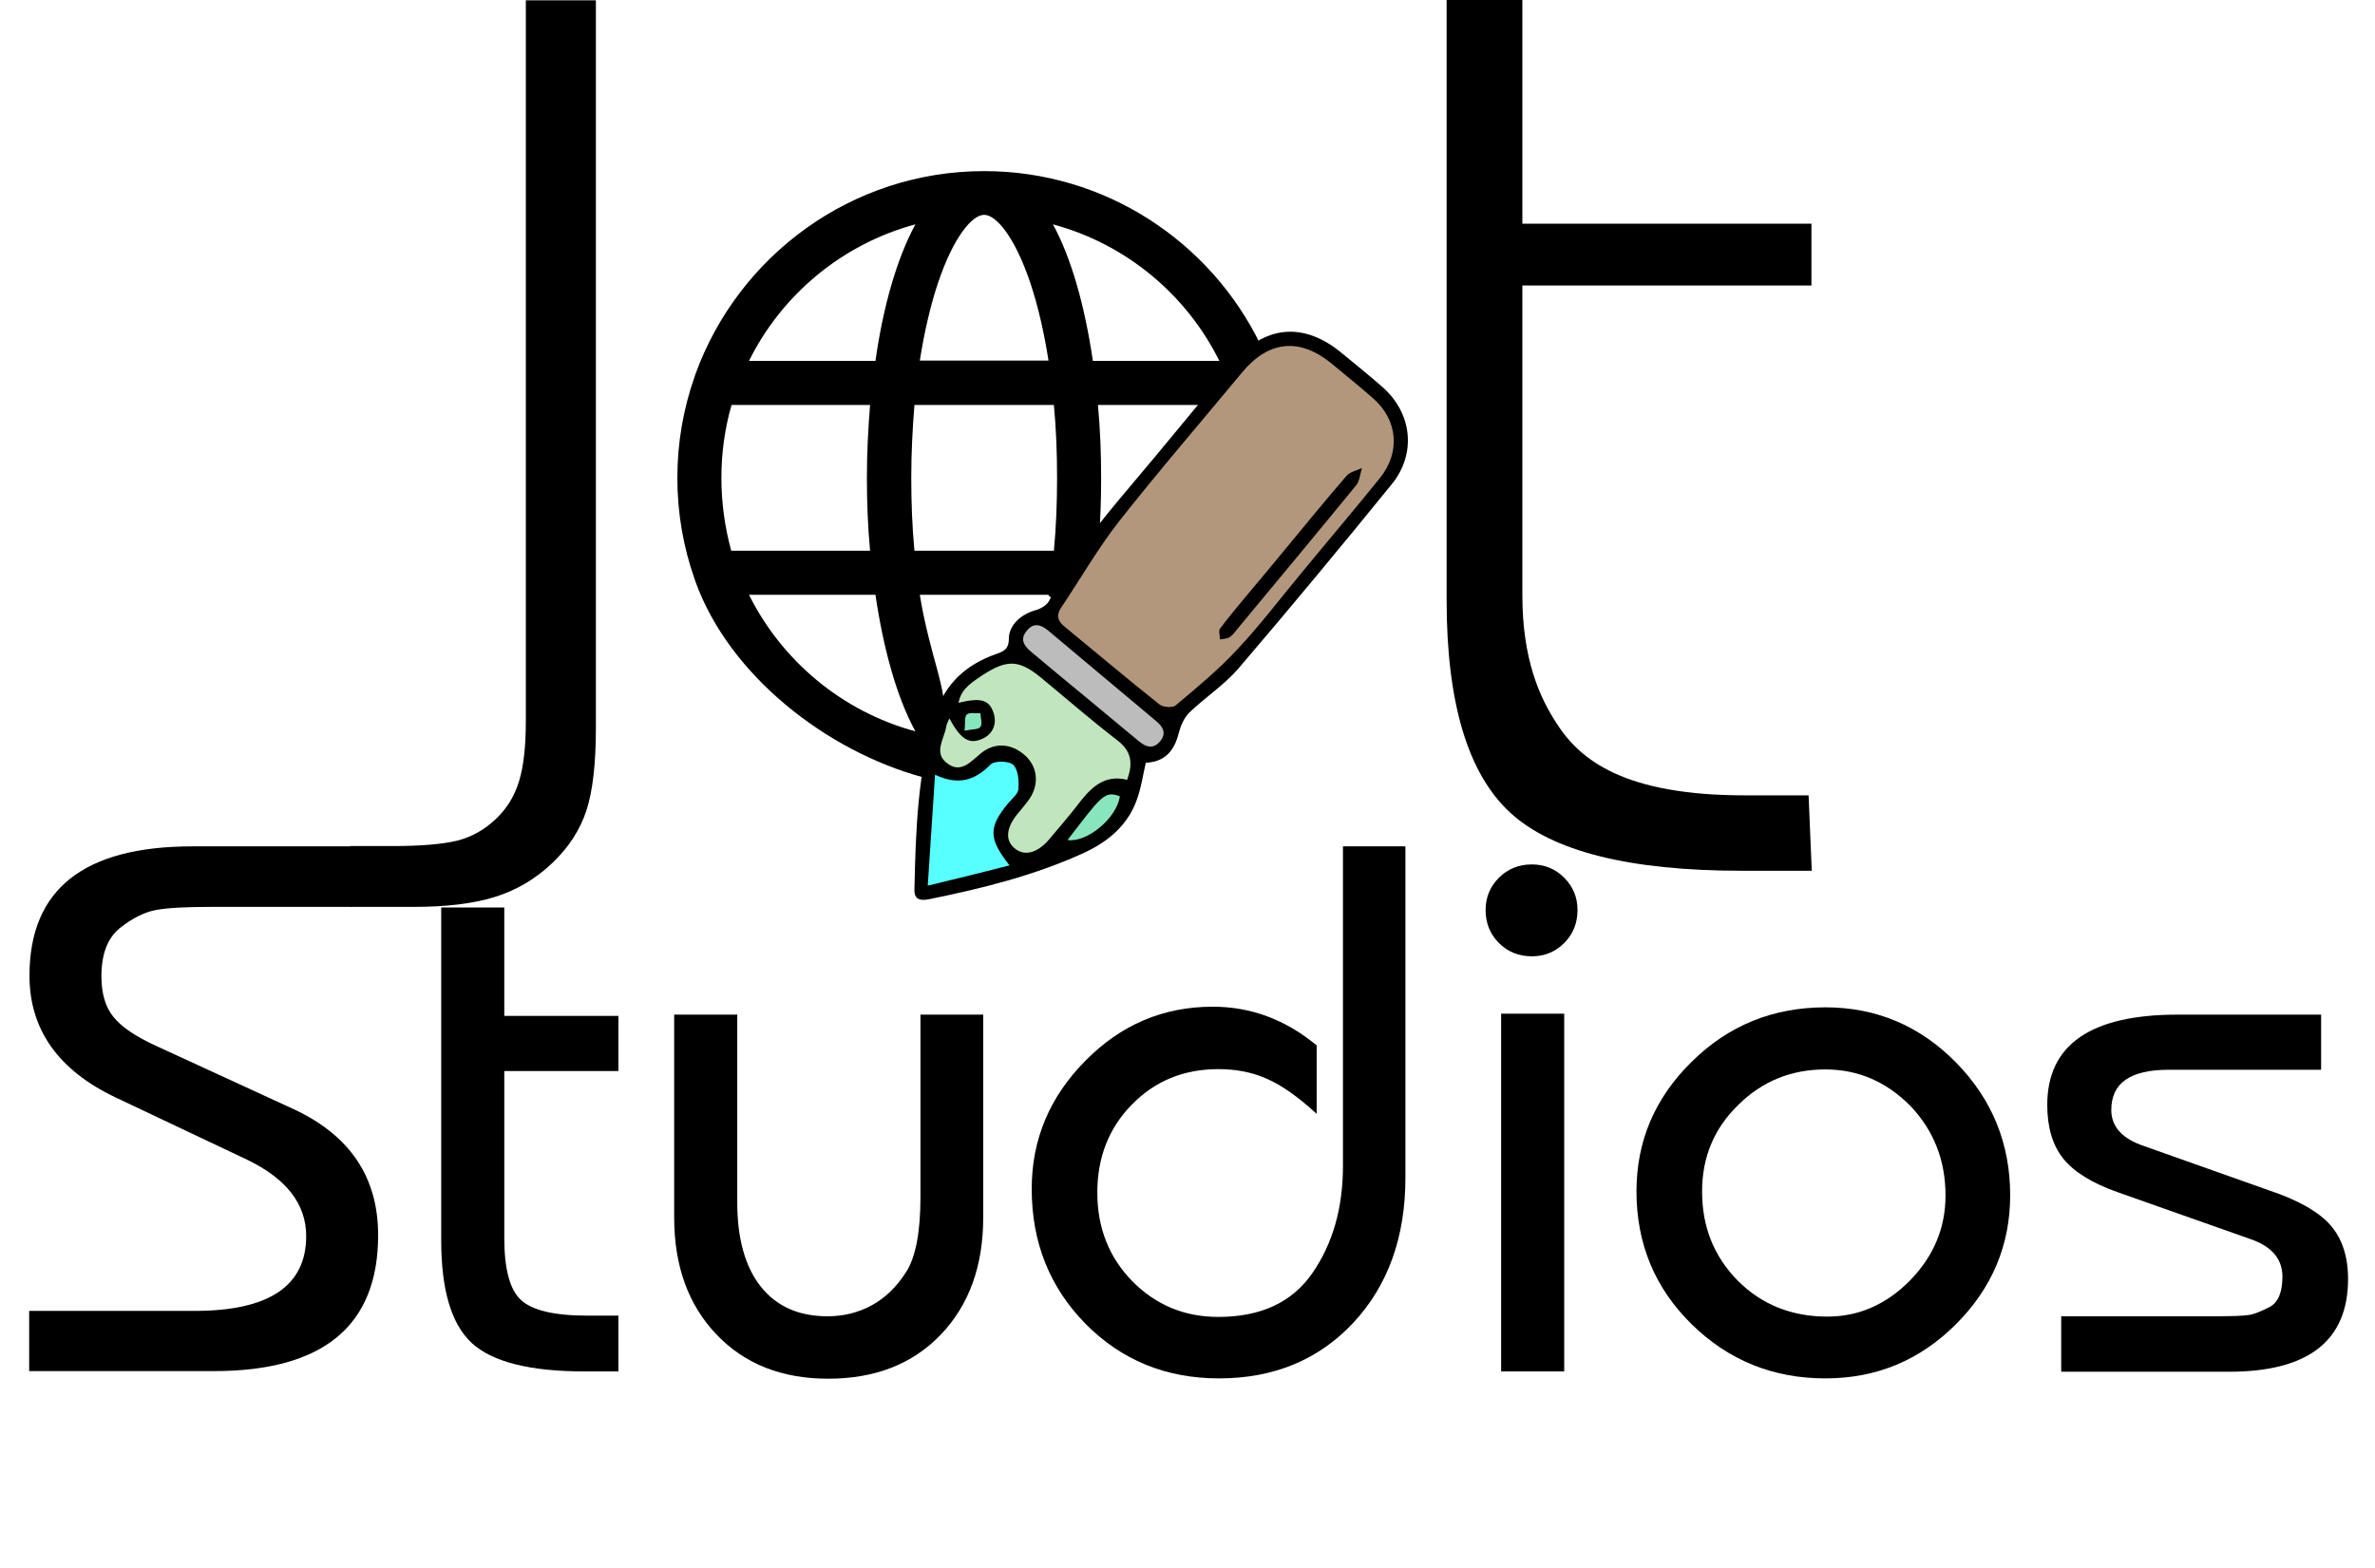 <?xml version="1.0" encoding="utf-8"?>
<!-- Generator: Adobe Illustrator 27.8.0, SVG Export Plug-In . SVG Version: 6.00 Build 0)  -->
<svg version="1.1" id="Layer_2_00000000199856536072664170000016437169222699921561_"
	 xmlns="http://www.w3.org/2000/svg" xmlns:xlink="http://www.w3.org/1999/xlink" x="0px" y="0px" viewBox="0 0 749.3 494.9"
	 style="enable-background:new 0 0 749.3 494.9;" xml:space="preserve">
<style type="text/css">
	.st0{enable-background:new    ;}
	.st1{opacity:0.66;fill:#8C6239;stroke:#000000;stroke-width:0.3;stroke-miterlimit:10;enable-background:new    ;}
	.st2{opacity:0.66;fill:#999999;stroke:#000000;stroke-width:0.3;stroke-miterlimit:10;enable-background:new    ;}
	.st3{opacity:0.66;fill:#00FFFF;stroke:#000000;stroke-width:0.3;stroke-miterlimit:10;enable-background:new    ;}
	.st4{opacity:0.66;fill:#A0D89A;enable-background:new    ;}
</style>
<g id="Layer_1-2">
	<g class="st0">
		<path d="M9.2,432.8v-19.1h52.2c23.5,0,35.2-7.9,35.2-23.6c0-10.1-6.2-18.1-18.6-24.1l-41.4-19.6c-18.2-8.6-27.3-21.5-27.3-38.5
			c0-27.2,17.1-40.8,51.4-40.8h50.4v19.1H66.5c-7.9,0-13.7,0.3-17.4,1c-3.6,0.7-7.4,2.6-11.3,5.7c-3.9,3.2-5.8,8.2-5.8,15.2
			c0,5.3,1.2,9.6,3.7,12.7c2.5,3.2,6.9,6.2,13.4,9.2l43.7,20.1c17.7,8.3,26.5,21.5,26.5,39.7c0,28.6-17.3,42.9-51.8,42.9H9.2z"/>
		<path d="M159.1,338v52.6c0,9.8,1.7,16.3,5.2,19.6c3.5,3.3,10.5,5,21.1,5h9.7v17.6h-10.7c-17.2,0-29-3-35.5-8.9
			c-6.5-6-9.7-16.8-9.7-32.5v-105h19.9v34.2h36V338H159.1z"/>
		<path d="M290.3,320.2h19.9v64c0,15.4-4.5,27.7-13.4,37c-8.9,9.3-20.8,13.9-35.5,13.9c-14.6,0-26.3-4.6-35.2-13.9
			c-8.9-9.3-13.4-21.6-13.4-37v-64h19.9v59.3c0,11.4,2.5,20.3,7.4,26.5c5,6.3,12,9.4,21.1,9.4c5.1,0,9.8-1.2,14-3.5
			c4.2-2.3,7.8-5.8,10.8-10.5c3-4.7,4.5-12.6,4.5-23.7V320.2z"/>
		<path d="M443.4,267.1v104.6c0,18.7-5.5,34-16.4,45.7s-25.1,17.6-42.4,17.6c-16.7,0-30.7-5.7-42.1-17.2c-11.3-11.5-17-25.7-17-42.6
			c0-15.5,5.6-29,16.9-40.4c11.2-11.4,24.6-17.1,40.2-17.1c12.1,0,23,4.1,32.8,12.2v21.6c-5.8-5.3-11-9-15.6-11
			c-4.6-2.1-9.8-3.1-15.4-3.1c-10.9,0-20,3.7-27.3,11.2c-7.3,7.4-10.9,16.7-10.9,27.8c0,11.1,3.7,20.4,11,27.9
			c7.4,7.5,16.4,11.3,27.2,11.3c13.4,0,23.3-4.6,29.7-13.9c6.4-9.3,9.6-20.5,9.6-33.8V267.1H443.4z"/>
		<path d="M483.3,272.8c4,0,7.4,1.4,10.2,4.2c2.8,2.8,4.2,6.2,4.2,10.2c0,4.1-1.4,7.6-4.2,10.4c-2.8,2.8-6.2,4.2-10.2,4.2
			c-4.1,0-7.6-1.4-10.4-4.2c-2.8-2.8-4.2-6.3-4.2-10.4c0-4,1.4-7.4,4.2-10.2C475.7,274.2,479.2,272.8,483.3,272.8z M493.5,432.8
			h-19.9V319.9h19.9V432.8z"/>
		<path d="M575.9,317.9c16,0,29.8,5.8,41.2,17.4c11.4,11.6,17.1,25.6,17.1,41.9c0,15.7-5.7,29.3-17.1,40.7s-25.1,17.1-41.2,17.1
			c-16.5,0-30.6-5.7-42.2-17.1c-11.6-11.4-17.4-25.4-17.4-41.9c0-15.9,5.8-29.5,17.4-40.9C545.3,323.6,559.4,317.9,575.9,317.9z
			 M575.9,337.5c-10.8,0-19.9,3.7-27.5,11.2c-7.6,7.4-11.4,16.5-11.4,27.3c0,11.3,3.8,20.6,11.3,28.2c7.5,7.5,16.9,11.3,28.2,11.3
			c9.9,0,18.6-3.8,26.1-11.4c7.4-7.6,11.2-16.5,11.2-26.8c0-11.1-3.7-20.5-11-28.2C595.2,341.4,586.3,337.5,575.9,337.5z"/>
		<path d="M650.3,432.8v-17.4h44.4h2.5c6.5,0,10.5-0.1,12.2-0.4c1.7-0.2,3.8-1.1,6.6-2.5c2.7-1.4,4.1-4.6,4.1-9.6
			c0-5.6-3.4-9.6-10.2-11.9L668,376.2c-7.9-2.8-13.6-6.3-17-10.5c-3.4-4.2-5.1-9.9-5.1-17c0-19,13.7-28.5,41.2-28.5h45.2v17.4h-48.1
			c-12.1,0-18.1,4.2-18.1,12.7c0,5.3,3.5,9.1,10.4,11.4l39.2,13.9c9.3,3.1,15.8,6.8,19.5,11s5.6,9.9,5.6,17
			c0,19.5-12.5,29.3-37.5,29.3H650.3z"/>
	</g>
	<g>
		<g id="iXLB3g.tif">
			<g>
				<polygon class="st1" points="332.3,190.6 350.9,166.3 374.1,136.9 397.6,110.6 405,107.6 415,109.3 426.8,117.6 436.5,126.7 
					441.4,136.9 439.7,147.7 432.9,158.5 412.3,182.7 393.5,203.9 371.1,226 363.9,225.1 353.1,216.5 334.7,199.4 330.8,193.4 				
					"/>
				<polygon class="st2" points="322,205.7 321.3,200.2 324.4,195.7 328.1,195.4 333.2,199.1 349.9,212.7 360.5,221.5 369.3,228.4 
					369.6,233.6 363.5,238.7 351.7,231.8 				"/>
				<polygon class="st3" points="302.9,224.2 307,223.6 310.5,225.1 309.6,230.6 305,231.8 303.5,230.6 				"/>
				<polygon class="st3" points="293.5,243.6 292.6,254 290.8,268.7 290.3,279.6 290.3,281.8 296.5,280.7 316,276.6 326.5,272.6 
					321.3,270.9 317.5,267.5 316.5,263.3 317.2,260.1 319.3,254.5 322,251.8 322.8,248.2 322.8,244.9 322,240.5 320,239.5 
					315.4,238.7 311.3,240.5 304.3,243.2 298.4,244.2 294.4,243.6 				"/>
				<polygon class="st3" points="344.4,253 347.1,249.9 353.2,248.3 355.8,253 350.1,260.8 344.4,267 335,267.8 336.8,261.7 
					343.8,253 				"/>
				<polygon class="st4" points="314.3,208.6 317.8,208.6 322.8,208.6 332.7,215.3 343.4,225.1 353.2,232.7 357.8,238.7 
					357.8,245.3 355.8,253.6 347.6,264.3 337.3,268.6 330.8,271 323.3,271.8 318.4,269.4 314.9,263.7 318.5,256.1 322.2,250.7 
					324.3,243.1 322,239.5 317,237.1 310.5,239.5 305.7,242.7 300,244.3 294.6,242.2 292.6,237.5 294.7,230.8 296.5,227.4 
					300.4,221 305.7,214.5 309.1,211.6 				"/>
				<path d="M361.5,240.7c-0.9,3.9-1.4,7.4-2.5,10.7c-2.7,8.6-9,14-16.9,17.7c-15.7,7.2-32.3,11.3-49.1,14.7
					c-2.7,0.5-4.6,0.1-4.5-3.1c0.4-18.6,1-37.2,6.6-55.2c3-9.7,9.7-15.8,19.2-19.1c2.6-0.9,4-1.7,4-4.9c0-4.3,4-7.7,8.3-8.9
					c1.6-0.4,3.7-1.6,4.4-3c6.5-13,15.5-24.2,24.8-35.2c11.1-13.1,21.9-26.4,32.9-39.6c10.1-12.2,22.5-13.4,34.6-3.4
					c4.2,3.5,8.5,6.9,12.7,10.6c9.5,8.2,11,21.1,3.1,30.8c-15.9,19.6-32,39-48.4,58.2c-4.5,5.2-10.5,9.1-15.5,13.9
					c-1.6,1.6-2.7,4.1-3.3,6.4C370.5,237.1,367.3,240.5,361.5,240.7L361.5,240.7z M411.6,179.6L411.6,179.6
					c7.9-9.6,16-19.1,23.8-28.8c6.5-8.1,5.6-18.3-2.2-25.1c-4.2-3.7-8.7-7.3-13-10.9c-10.1-8.3-19.9-7.4-28.3,2.7
					c-13,15.7-26.3,31.1-38.9,47.1c-6.7,8.6-12.2,18.2-18.3,27.3c-1.5,2.3-1,4.1,1.1,5.8c10,8.2,19.9,16.6,30,24.6
					c1.1,0.9,4,1.1,5,0.4c6.8-5.7,13.7-11.4,19.7-17.9C397.9,196.9,404.5,188.1,411.6,179.6L411.6,179.6z M299.5,226.7
					c-0.4,1.1-0.9,1.9-1,2.8c-0.7,3.8-3.9,8,0.1,11.2c4.4,3.6,7.5-0.2,10.8-2.9c4.4-3.7,9.9-3.2,14.1,0.7c3.9,3.6,4.4,9,1.3,13.6
					c-1.2,1.7-2.6,3.3-3.9,4.9c-3.5,4.4-3.8,8.2-0.8,10.7c3.1,2.6,7.1,1.6,10.9-2.8c2.9-3.5,5.9-6.9,8.7-10.5
					c4-5.3,8.3-10.2,15.9-8.3c1.9-5.2,1.4-9-3-12.4c-8.2-6.3-16-13.1-24-19.7c-7-5.8-10.8-6-18.5-1c-5.3,3.4-7,5.3-7.7,8.8
					c7-1.7,9.6-1,11,3c1.3,3.6-0.2,7-3.6,8.4C305.7,235,303.1,233.3,299.5,226.7L299.5,226.7z M318.5,273.1
					c-6.7-8.5-6.6-12-0.6-19.4c1.2-1.5,3.2-3,3.4-4.6c0.2-2.6,0-6.1-1.6-7.7c-1.3-1.3-6-1.4-7.2-0.1c-4.9,4.9-10,6.7-17.5,3.2
					c-0.8,12-1.5,23.1-2.3,35C302,277.3,309.9,275.3,318.5,273.1L318.5,273.1z M342.3,219.8c5.7,4.7,11.4,9.5,17.1,14.2
					c2.1,1.7,4.2,2.5,6.4,0.2c2.3-2.6,1.3-4.7-1-6.6c-11.4-9.5-22.7-19.1-34.1-28.6c-2.2-1.8-4.5-2.7-6.7,0c-2.3,2.7-1,4.7,1.2,6.6
					C330.9,210.4,336.6,215.1,342.3,219.8L342.3,219.8z M336.8,265.1c6.2,0.9,15.6-7,16.5-13.8C348.4,249.4,347.4,251.4,336.8,265.1
					z M304.3,230.6c2.3-0.5,4.3-0.3,5-1.2c0.7-0.9,0.1-2.8,0-4.3c-1.5,0.1-3.4-0.4-4.3,0.4C304.2,226.3,304.6,228.3,304.3,230.6
					L304.3,230.6z"/>
				<path d="M405.5,173.3c6.4-7.7,12.7-15.5,19.3-23.1c1.1-1.3,3.2-1.7,4.9-2.5c-0.6,1.8-0.7,4-1.8,5.4
					c-12.5,15.3-25.1,30.4-37.7,45.6c-0.7,0.9-1.4,1.9-2.3,2.4c-0.8,0.5-2,0.5-3,0.7c0-1.1-0.5-2.6,0-3.4c2.6-3.5,5.4-6.8,8.2-10.2
					C397.3,183.2,401.4,178.3,405.5,173.3L405.5,173.3z"/>
			</g>
		</g>
		<path d="M298,222.5c-0.6-4-0.6-4.6-2.1-10.4c-2-7.3-4.3-15.5-5.7-24.4h40.6c-0.1,0.7,2.7,1.6,2.6,2.3l13.3-19.8
			c0.5-6.4,0.7-12.9,0.7-19.4c0-7.7-0.3-15.5-1-23h35.5l15.8-19C382,76.4,348.8,54,310.5,54c-41.9,0-77.6,26.8-91.1,64.1
			c-0.1,0.3-0.2,0.6-0.3,0.9c-3.5,10-5.4,20.7-5.4,31.8s1.9,21.9,5.4,31.8c0.1,0.3,0.2,0.6,0.3,0.9c10.6,29.5,41.2,53.5,71.8,61.8
			L298,222.5L298,222.5z M332.5,173.8h-44c-0.7-7.4-1-15.1-1-23s0.4-15.6,1-23h44c0.7,7.4,1,15.1,1,23S333.2,166.4,332.5,173.8z
			 M384.7,113.9h-39.9c-2.5-17-6.7-32.3-12.6-43.1C355.2,77,374.3,92.9,384.7,113.9z M295.9,89.4c5-14.9,10.9-21.6,14.6-21.6
			s9.6,6.7,14.6,21.6c2.4,7.2,4.3,15.5,5.7,24.4h-40.6C291.6,104.9,293.5,96.6,295.9,89.4z M288.8,70.8
			c-5.9,10.9-10.2,26.1-12.6,43.1h-39.9C246.7,92.9,265.8,77,288.8,70.8z M227.6,150.8c0-8,1.1-15.7,3.2-23h43.7
			c-0.6,7.5-1,15.3-1,23s0.3,15.5,1,23h-43.8C228.7,166.5,227.6,158.8,227.6,150.8L227.6,150.8z M236.3,187.7h39.9
			c2.5,17,6.7,32.3,12.6,43.1C265.8,224.6,246.7,208.6,236.3,187.7L236.3,187.7z"/>
	</g>
	<path d="M188,0.1v229.6c0,11.3-1,20-3,26.1c-2,6.1-5.6,11.7-10.9,16.7s-11.3,8.5-18.1,10.6s-15.3,3.1-25.6,3.1h-19.8V267H124
		c8.9,0,15.7-0.6,20.2-1.7s8.6-3.4,12.2-6.8c3.6-3.4,6-7.4,7.4-12.1c1.4-4.6,2.1-10.9,2.1-18.9V0.1H188L188,0.1z"/>
	<path d="M480.3,90.1v97.8c0,20.1,5.4,32.1,10.8,40.4c7.5,11.7,21.5,22.7,59.5,22.7h20l1,23.8h-22c-35.5,0-59.9-6.1-73.2-18.4
		c-13.3-12.3-20-34.6-20-67V0h23.9v70.6h91.2v19.5L480.3,90.1L480.3,90.1z"/>
</g>
</svg>
